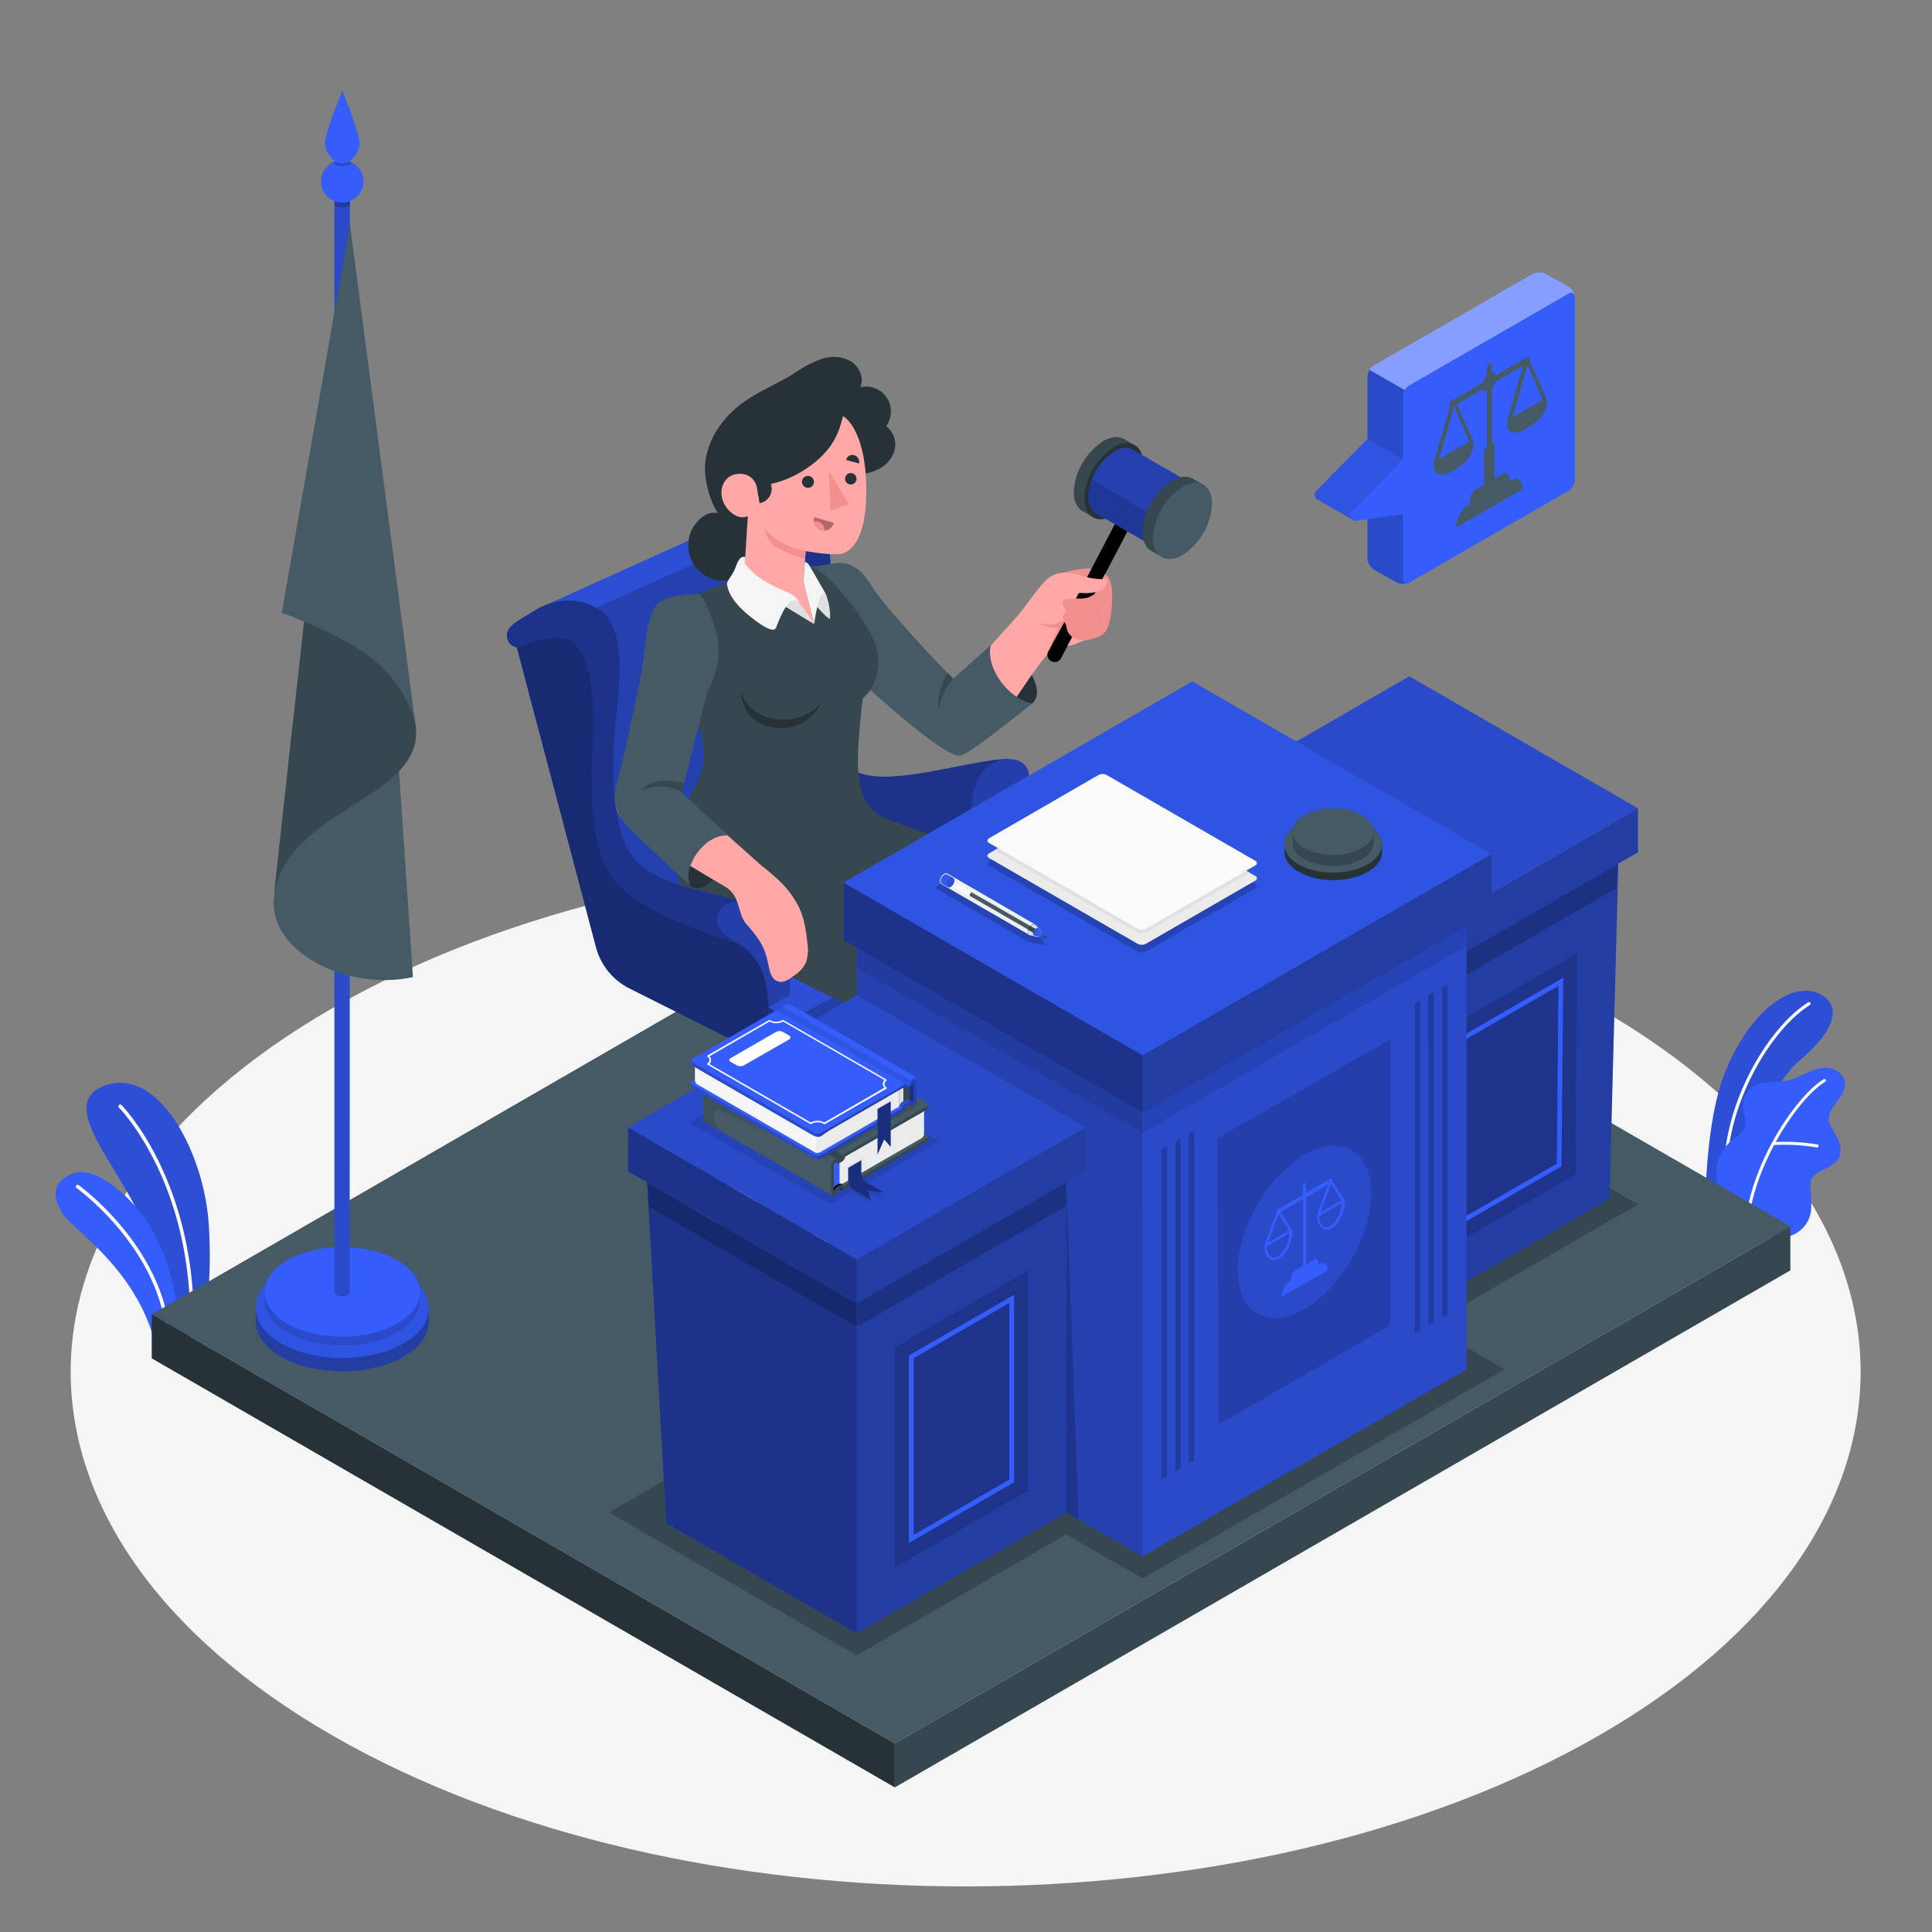 <svg xmlns="http://www.w3.org/2000/svg" viewBox="0 0 500 500"><rect x="0" y="0" width="500" height="500" fill="#808080" stroke="none"/><g id="freepik--Floor--inject-57"><path id="freepik--floor--inject-57" d="M413.69,260.85c-90.45-52-237.11-52-327.56,0s-90.45,136.34,0,188.35,237.11,52,327.56,0S504.14,312.86,413.69,260.85Z" style="fill:#f5f5f5"></path></g><g id="freepik--Plants--inject-57"><g id="freepik--plants--inject-57"><path d="M45.65,348.17l7.59-4.38s1.86-16.24.62-28.82c-1.74-17.68-13.15-39-26.77-34s6.24,23,10.66,38S45.65,348.17,45.65,348.17Z" style="fill:#355DFB"></path><path d="M45.65,348.17l7.59-4.38s1.86-16.24.62-28.82c-1.74-17.68-13.15-39-26.77-34s6.24,23,10.66,38S45.65,348.17,45.65,348.17Z" style="opacity:0.15"></path><path d="M49.64,346.33h0a.46.46,0,0,1-.45-.48c1.33-39.28-18.22-59-18.42-59.23a.46.46,0,0,1,.65-.65c.2.2,20,20.24,18.69,59.92A.46.46,0,0,1,49.64,346.33Z" style="fill:#fff"></path><path d="M40.88,350.9l5.4-3.11a59.49,59.49,0,0,0-4.55-24.69c-4.75-11.79-16.56-21.57-22.5-19.51s-5.79,6.26-2.89,10.68S36.84,329.21,40.88,350.9Z" style="fill:#355DFB"></path><path d="M43.73,349.72h0a.46.46,0,0,1-.46-.46c.11-24.84-23.21-41.62-23.45-41.79a.47.47,0,0,1-.11-.64.45.45,0,0,1,.64-.11c.24.17,23.95,17.23,23.84,42.54A.47.47,0,0,1,43.73,349.72Z" style="fill:#fff"></path></g><g id="freepik--plants--inject-57"><path d="M447.37,313.93l-6-3.11s.09-20.48,4.88-32.81c6.65-17.09,18.65-25,25.58-20.28,4.05,2.75,3.93,8.3-6.34,16.93C459.44,279.75,450.84,297.24,447.37,313.93Z" style="fill:#355DFB"></path><g style="opacity:0.15"><path d="M447.37,313.93l-6-3.11s.09-20.48,4.88-32.81c6.65-17.09,18.65-25,25.58-20.28,4.05,2.75,3.93,8.3-6.34,16.93C459.44,279.75,450.84,297.24,447.37,313.93Z"></path></g><path d="M446.59,300.48h.05a.42.42,0,0,0,.44-.38c1.34-17.31,12.1-34.25,21.31-40a.4.4,0,0,0,.12-.57.4.4,0,0,0-.56-.12c-9.38,5.87-20.33,23.08-21.69,40.65A.43.43,0,0,0,446.59,300.48Z" style="fill:#fff"></path><path d="M459.48,320.69c.73.66,3.52-.66,4.28-1a8.19,8.19,0,0,0,3.32-2.47,7.58,7.58,0,0,0,1.64-4.36,17.53,17.53,0,0,0,0-2.51c-.06-.83-.11-1.65-.17-2.47a6.15,6.15,0,0,1,.17-2.42c.55-1.54,2.2-2.35,3.69-3,1.65-.75,3.43-1.83,3.84-3.75a6.88,6.88,0,0,0-.81-4.37,39.51,39.51,0,0,1-2-3.72,4.76,4.76,0,0,1,.7-3.71c.67-1.16,1.58-2.16,2.3-3.29s1.55-3.11.75-4.56c-1.8-3.24-5.4-3.13-8.46-1.9-2.05.83-4,2-6.12,2.47-2.91.64-6.17,0-8.72,1.5a5.85,5.85,0,0,0-2.79,5.11c.06,1.9,1.06,3.84.41,5.63s-2.39,2.51-3.75,3.65a11,11,0,0,0-3.36,10.37,24.71,24.71,0,0,0,3,8S458.8,320.08,459.48,320.69Z" style="fill:#355DFB"></path><path d="M452.4,314.16h0a.41.41,0,0,0,.46-.32c2.64-15.14,13.31-30.17,19.5-33.87a.38.38,0,0,0,.14-.53.39.39,0,0,0-.53-.13c-6.32,3.77-17.2,19-19.88,34.4A.39.39,0,0,0,452.4,314.16Z" style="fill:#fff"></path><path d="M458.81,296.34a.2.2,0,0,0,.11,0,51.27,51.27,0,0,1,11.28.62.39.39,0,0,0,.44-.32.37.37,0,0,0-.31-.45,53,53,0,0,0-11.47-.62.4.4,0,0,0-.36.42A.39.39,0,0,0,458.81,296.34Z" style="fill:#fff"></path></g></g><g id="freepik--Stage--inject-57"><g id="freepik--Pallet--inject-57"><polygon points="39.27 340.16 231.58 451.19 463.35 317.38 271.03 206.35 39.27 340.16" style="fill:#455a64"></polygon><polygon points="39.27 340.16 39.27 351.54 231.58 462.58 231.58 451.19 39.27 340.16" style="fill:#263238"></polygon><polygon points="463.35 317.38 463.35 328.77 231.58 462.58 231.58 451.19 463.35 317.38" style="fill:#37474f"></polygon></g></g><g id="freepik--Character--inject-57"><g id="freepik--character--inject-57"><g id="freepik--Chair--inject-57"><path d="M177.6,327a4.55,4.55,0,0,0,.12,1.09,2.48,2.48,0,0,0,1,1.53l0,0a2.85,2.85,0,0,0,3-.23,9.2,9.2,0,0,0,4.17-7.22,3,3,0,0,0-1.18-2.64h0l-.2-.11h0a2.52,2.52,0,0,0-1.77-.07,4.43,4.43,0,0,0-1,.44A9.19,9.19,0,0,0,177.6,327Z" style="fill:#37474f"></path><path d="M178.74,318a3.84,3.84,0,0,1,1.85-.56,2.22,2.22,0,0,1,1.17.33l.11.06,2.68,1.55a2.52,2.52,0,0,0-1.77-.07,4.43,4.43,0,0,0-1,.44,9.19,9.19,0,0,0-4.16,7.2,4.55,4.55,0,0,0,.12,1.09,2.48,2.48,0,0,0,1,1.53l-2.76-1.6,0,0-.24-.14-.07-.05a3.07,3.07,0,0,1-1-2.55A9.2,9.2,0,0,1,178.74,318Z" style="fill:#263238"></path><path d="M222.65,302.73a5.22,5.22,0,0,0,.11,1.09,2.56,2.56,0,0,0,1,1.53l0,0a2.89,2.89,0,0,0,3-.24,9.18,9.18,0,0,0,4.16-7.21,3,3,0,0,0-1.17-2.64h0l-.2-.12h0a2.58,2.58,0,0,0-1.77-.07,5,5,0,0,0-1,.45A9.17,9.17,0,0,0,222.65,302.73Z" style="fill:#37474f"></path><path d="M223.78,293.78a3.76,3.76,0,0,1,1.86-.56,2.13,2.13,0,0,1,1.17.33l.11.05,2.68,1.55a2.58,2.58,0,0,0-1.77-.07,5,5,0,0,0-1,.45,9.17,9.17,0,0,0-4.16,7.2,5.22,5.22,0,0,0,.11,1.09,2.56,2.56,0,0,0,1,1.53l-2.76-1.6,0,0-.24-.14-.07,0a3.08,3.08,0,0,1-1-2.56A9.19,9.19,0,0,1,223.78,293.78Z" style="fill:#263238"></path><path d="M214.61,336.41a5.19,5.19,0,0,1-.12,1.09,2.51,2.51,0,0,1-1,1.53l0,0a2.87,2.87,0,0,1-3-.23,9.22,9.22,0,0,1-4.17-7.22,3,3,0,0,1,1.18-2.64h0l.2-.12h0a2.67,2.67,0,0,1,1.78-.07,5.5,5.5,0,0,1,1,.45A9.17,9.17,0,0,1,214.61,336.41Z" style="fill:#37474f"></path><path d="M213.47,327.46a3.84,3.84,0,0,0-1.85-.56,2.22,2.22,0,0,0-1.17.33l-.11.06-2.69,1.54a2.67,2.67,0,0,1,1.78-.07,5.5,5.5,0,0,1,1,.45,9.17,9.17,0,0,1,4.16,7.2,5.19,5.19,0,0,1-.12,1.09,2.51,2.51,0,0,1-1,1.53l2.75-1.6.05,0,.24-.14.07,0a3.08,3.08,0,0,0,1-2.56A9.2,9.2,0,0,0,213.47,327.46Z" style="fill:#263238"></path><path d="M243.85,322.09a5.22,5.22,0,0,1-.11,1.09,2.51,2.51,0,0,1-1,1.52l0,0a2.88,2.88,0,0,1-3-.24,9.19,9.19,0,0,1-4.17-7.21,3,3,0,0,1,1.18-2.64h0l.19-.12h0a2.58,2.58,0,0,1,1.77-.07,4.49,4.49,0,0,1,1,.45A9.17,9.17,0,0,1,243.85,322.09Z" style="fill:#37474f"></path><path d="M242.71,313.14a3.75,3.75,0,0,0-1.85-.57,2.22,2.22,0,0,0-1.17.33l-.11.06-2.68,1.55a2.58,2.58,0,0,1,1.77-.07,4.49,4.49,0,0,1,1,.45,9.17,9.17,0,0,1,4.16,7.2,5.22,5.22,0,0,1-.11,1.09,2.51,2.51,0,0,1-1,1.52l2.76-1.59,0,0,.24-.15.07,0a3.08,3.08,0,0,0,1-2.56A9.18,9.18,0,0,0,242.71,313.14Z" style="fill:#263238"></path><path d="M187.33,304.52a5.19,5.19,0,0,1-.12,1.09,2.56,2.56,0,0,1-1,1.53l0,0a2.89,2.89,0,0,1-3-.23,9.21,9.21,0,0,1-4.16-7.22,3,3,0,0,1,1.17-2.64h0l.2-.12h0a2.58,2.58,0,0,1,1.77-.07,5,5,0,0,1,1,.45A9.18,9.18,0,0,1,187.33,304.52Z" style="fill:#37474f"></path><path d="M186.19,295.57a3.76,3.76,0,0,0-1.85-.56,2.14,2.14,0,0,0-1.18.33l-.1.05-2.69,1.55a2.58,2.58,0,0,1,1.77-.07,5,5,0,0,1,1,.45,9.18,9.18,0,0,1,4.17,7.2,5.19,5.19,0,0,1-.12,1.09,2.56,2.56,0,0,1-1,1.53l2.76-1.6.05,0,.23-.14a.18.18,0,0,0,.07-.05,3.05,3.05,0,0,0,1-2.56A9.19,9.19,0,0,0,186.19,295.57Z" style="fill:#263238"></path><polygon points="212.19 295.72 227.05 291.46 227.05 294.63 212.19 303.21 212.19 295.72" style="fill:#f0f0f0"></polygon><polygon points="212.19 295.72 210.72 294.82 225.63 290.75 227.05 291.46 212.19 295.72" style="fill:#fafafa"></polygon><polygon points="205.75 305.19 184.68 297.3 184.68 294.08 205.75 295.97 205.75 305.19" style="fill:#f0f0f0"></polygon><polygon points="184.68 294.08 186.22 293.67 207.01 295.02 205.75 295.97 184.68 294.08" style="fill:#fafafa"></polygon><path d="M205.19,304.18c0,2.39,7.33,2.39,7.33,0V283.34h-7.33Z" style="fill:#fafafa"></path><path d="M210.68,298.76l4,26.17H212l-3.77-26.17A4.66,4.66,0,0,0,210.68,298.76Z" style="fill:#fafafa"></path><polygon points="208.19 298.75 208.19 305.94 211.96 329.36 211.96 324.93 208.19 298.75" style="fill:#f0f0f0"></polygon><rect x="211.96" y="324.93" width="2.76" height="4.43" style="fill:#e0e0e0"></rect><polygon points="206.94 305.73 179.75 319.98 179.75 315.59 206.94 298.78 206.94 305.73" style="fill:#f0f0f0"></polygon><path d="M206.93,298.78a3.13,3.13,0,0,1-1.74-.79l-27.13,16.45,1.69,1.15Z" style="fill:#fafafa"></path><polygon points="179.75 319.98 179.75 315.59 178.06 314.44 178.06 318.7 179.75 319.98" style="fill:#e0e0e0"></polygon><polygon points="241.2 314.94 212.16 305 212.16 298.48 241.2 310.56 241.2 314.94" style="fill:#f0f0f0"></polygon><path d="M212.16,298.48c.24-.06.34-.49.36-1.13l29.54,12.85-.86.36Z" style="fill:#fafafa"></path><polygon points="242.06 310.2 242.06 314.45 241.2 314.94 241.2 310.56 242.06 310.2" style="fill:#e0e0e0"></polygon><rect x="211.96" y="324.93" width="2.76" height="4.43" style="fill:#f0f0f0;opacity:0.1"></rect><polygon points="179.75 319.98 179.75 315.59 178.06 314.44 178.06 318.7 179.75 319.98" style="fill:#f0f0f0;opacity:0.1"></polygon><polygon points="242.06 310.2 242.06 314.45 241.2 314.94 241.2 310.56 242.06 310.2" style="opacity:0.1"></polygon><path d="M215.06,247H202.65v43c0,3.57,12.41,3.57,12.41,0Z" style="fill:#f0f0f0"></path><g id="freepik--chair--inject-57"><path d="M164.83,241.07l47.57-24.85s3.34-16.27-7.93-34c0,0,3.36-31.61-2.27-42.12-4.12-8-9-6.92-9-6.92l-54,24.39Z" style="fill:#355DFB"></path><path d="M164.83,241.07l47.57-24.85s3.34-16.27-7.93-34c0,0,3.36-31.61-2.27-42.12-4.12-8-9-6.92-9-6.92l-54,24.39Z" style="opacity:0.3"></path><path d="M193.15,133.17l-54,24.39,1.77,5.77L200,136.65C196.5,132.43,193.15,133.17,193.15,133.17Z" style="fill:#355DFB"></path><path d="M193.15,133.17l-54,24.39,1.77,5.77L200,136.65C196.5,132.43,193.15,133.17,193.15,133.17Z" style="opacity:0.15"></path><path d="M266.77,236.49v2.62a9.48,9.48,0,0,1-4.63,7.66l-53,27.84a10.53,10.53,0,0,1-9.15-.19l-30.59-17.66a10,10,0,0,1-4.53-7.84V246.3a9.45,9.45,0,0,1,4.63-7.65l50.2-26.22a11.44,11.44,0,0,1,9.31-.08l33.13,16.57A9.26,9.26,0,0,1,266.77,236.49Z" style="fill:#355DFB"></path><path d="M266.77,236.49v2.62a9.48,9.48,0,0,1-4.63,7.66l-53,27.84a10.53,10.53,0,0,1-9.15-.19l-30.59-17.66a10,10,0,0,1-4.53-7.84V246.3a9.45,9.45,0,0,1,4.63-7.65l50.2-26.22a11.44,11.44,0,0,1,9.31-.08l33.13,16.57A9.26,9.26,0,0,1,266.77,236.49Z" style="opacity:0.1"></path><path d="M266.77,236.49v2.62a9.48,9.48,0,0,1-4.63,7.66l-53,27.84a10.53,10.53,0,0,1-9.15-.19l-30.59-17.66a10,10,0,0,1-4.53-7.84V246.3a9.45,9.45,0,0,1,4.63-7.65l50.2-26.22a11.44,11.44,0,0,1,9.31-.08l33.13,16.57A9.26,9.26,0,0,1,266.77,236.49Z" style="opacity:0.25"></path><path d="M209.1,261.53l53-27.84c2.56-1.34,2.54-3.48,0-4.77L229,212.35a11.44,11.44,0,0,0-9.31.08l-50.2,26.22c-2.56,1.33-2.6,3.59-.1,5L200,261.34A10.53,10.53,0,0,0,209.1,261.53Z" style="fill:#355DFB"></path><path d="M209.1,261.53l53-27.84c2.56-1.34,2.54-3.48,0-4.77L229,212.35a11.44,11.44,0,0,0-9.31.08l-50.2,26.22c-2.56,1.33-2.6,3.59-.1,5L200,261.34A10.53,10.53,0,0,0,209.1,261.53Z" style="opacity:0.15"></path><path d="M205.7,275.52a10.27,10.27,0,0,1-5.76-1.1l-30.58-17.65a10,10,0,0,1-4.53-7.85v-2.63a9.57,9.57,0,0,1,4-7.24c-1.88,1.35-1.7,3.33.56,4.63l30.58,17.67a10,10,0,0,0,4.68,1.13Z" style="opacity:0.2"></path><path d="M193.15,133.17s7.81-5.3,16.06-.54,5.52,20.77,4.64,31.09-1.17,28.3,6.05,34.84,30.89-2.15,41.21-2.15L252,230c-10-5.46-26.09-11.07-39.6-13.75,0,0,.44-20.93-9.15-32.88,0,0,3.54-8.37,1.22-25.14C202.33,142.68,199.43,136.8,193.15,133.17Z" style="fill:#355DFB"></path><path d="M193.15,133.17s7.81-5.3,16.06-.54,5.52,20.77,4.64,31.09-1.17,28.3,6.05,34.84,30.89-2.15,41.21-2.15L252,230c-10-5.46-26.09-11.07-39.6-13.75,0,0,.44-20.93-9.15-32.88,0,0,3.54-8.37,1.22-25.14C202.33,142.68,199.43,136.8,193.15,133.17Z" style="opacity:0.45"></path><path d="M252,230c-.46-3-2.37-20.27.86-27.79,2.8-6.54,10.15-6.92,12.46-4.12s.25,6.2-3.43,11c-3.1,4.05-4.22,7.84-4.22,17.64Z" style="fill:#355DFB"></path><path d="M252,230c-.46-3-2.37-20.27.86-27.79,2.8-6.54,10.15-6.92,12.46-4.12s.25,6.2-3.43,11c-3.1,4.05-4.22,7.84-4.22,17.64Z" style="opacity:0.1"></path><path d="M252,230c-.46-3-2.37-20.27.86-27.79,2.8-6.54,10.15-6.92,12.46-4.12s.25,6.2-3.43,11c-3.1,4.05-4.22,7.84-4.22,17.64Z" style="opacity:0.25"></path></g></g><g id="freepik--character--inject-57"><path d="M256.43,167c2.41-2.42,6.53,1.31,9.33,5.56,2.38,3.61,3.8,7.49,1.32,9.54s-6.9-2.23-9-5S254.68,168.71,256.43,167Z" style="fill:#263238"></path><path d="M262.42,181.36c-2.5,3.16-7.23,8.42-8.23,9.38-3.49,3.35-6.38,5.53-13,.62s-27-24-27-24l-6.24-20.69c5.27.42,10.05-.15,14.75,4.62,3.9,4,24.12,25.34,24.12,25.34l3.94-3.64" style="fill:#ffa8a7"></path><path d="M274.66,148.28c2.9-.61,7.14-1.9,9.69-.6s2.79,2.22,2.79,2.22l-3.35,3.84Z" style="fill:#f28f8f"></path><path d="M268.75,153.2c-1.79,2.17-13.86,15.88-18.38,20.12l10.36,10.41c3.91-5.27,9.16-14.18,12.62-16.59,4.71.72,6.12-1.67,8.85-1.67l-3.72-15.89S271.29,150.15,268.75,153.2Z" style="fill:#ffa8a7"></path><path d="M272.07,171.12h0a1.87,1.87,0,0,1-.79-2.53l20.14-38.48,3.33,1.74L274.6,170.33A1.87,1.87,0,0,1,272.07,171.12Z"></path><path d="M290.88,113.61c-1.38-.79-3.27-.67-5.37.54a16.87,16.87,0,0,0-7.62,13.2c0,2.42.86,4.13,2.24,4.92l2.73,1.58c1.38.8,3.28.69,5.39-.53a16.84,16.84,0,0,0,7.62-13.19c0-2.43-.86-4.14-2.24-4.93Z" style="fill:#37474f"></path><path d="M288.25,115.73c4.2-2.43,7.62-.46,7.62,4.4a16.87,16.87,0,0,1-7.62,13.19c-4.21,2.43-7.62.46-7.62-4.4A16.82,16.82,0,0,1,288.25,115.73Z" style="fill:#263238"></path><path d="M293.15,116.36c-1.22-.7-2.89-.59-4.74.48a14.88,14.88,0,0,0-6.74,11.66c0,2.15.76,3.65,2,4.35L301.27,143c1.22.71,2.9.61,4.76-.46a14.89,14.89,0,0,0,6.73-11.67c0-2.15-.75-3.65-2-4.35Z" style="fill:#355DFB"></path><path d="M293.15,116.36c-1.22-.7-2.89-.59-4.74.48a14.88,14.88,0,0,0-6.74,11.66c0,2.15.76,3.65,2,4.35L301.27,143c1.22.71,2.9.61,4.76-.46a14.89,14.89,0,0,0,6.73-11.67c0-2.15-.75-3.65-2-4.35Z" style="opacity:0.3"></path><path d="M309.35,139.64l-26.8-15.47a12.21,12.21,0,0,0-.88,4.33c0,2.15.76,3.65,2,4.35L301.27,143c1.22.71,2.9.61,4.76-.46A12.32,12.32,0,0,0,309.35,139.64Z" style="opacity:0.15"></path><path d="M308.66,123.88c-1.37-.79-3.27-.68-5.36.53a16.84,16.84,0,0,0-7.62,13.2c0,2.43.85,4.13,2.23,4.93l2.74,1.58c1.37.79,3.27.68,5.38-.53a16.84,16.84,0,0,0,7.62-13.2c0-2.43-.86-4.13-2.24-4.92Z" style="fill:#37474f"></path><path d="M306,126c4.21-2.43,7.62-.46,7.62,4.4a16.84,16.84,0,0,1-7.62,13.2c-4.21,2.43-7.62.46-7.62-4.4A16.84,16.84,0,0,1,306,126Z" style="fill:#455a64"></path><path d="M283,153.93a3.63,3.63,0,0,0,.93-1.37s2-3.91,2-3.91a3.89,3.89,0,0,1,1.32,1.56,8.53,8.53,0,0,1,.53,3.12c.11,3.24-.16,8.95-2.21,10.68" style="fill:#f28f8f"></path><path d="M263.76,158.93c3-3.81,5.29-7.49,7.65-9.35s5.32-1.56,8.81-.54a16.14,16.14,0,0,0,6.25.81c.3.2-.2,2.34-1.44,2.94a11.93,11.93,0,0,1-5.11.67c-4,0-.76,4.88-6.12,8.85C272.13,165.18,263.76,158.93,263.76,158.93Z" style="fill:#ffa8a7"></path><path d="M285.6,164c-2.05,1.73-6.24,2-7.77,1.07a3.86,3.86,0,0,1-1.48-1.57c-.33-.64-.26-1.38-.6-2-.16-.33-.38-.64-.53-1a1.43,1.43,0,0,1-.08-1.09c.15-.38.54-.65.63-1.06a1.22,1.22,0,0,0-.11-.7c-.16-.37-.42-.69-.57-1.06a1.11,1.11,0,0,1,.07-1.13,1.44,1.44,0,0,1,.93-.38,30.13,30.13,0,0,1,3.79-.17,5.5,5.5,0,0,0,3.1-1" style="fill:#f28f8f"></path><path d="M276.59,158.92c-1.69,3.07-5.54,2.88-7.72,2.32,0,0,2.48,1.82,4.93,1.07l-2.52,6.28Z" style="fill:#f28f8f"></path><path d="M208.24,146.59c5.5.32,8.45-2.2,12.59,0,3.36,1.78,4.2,4.81,7.48,8.85,1.78,2.2,2.52,3.07,5.88,6.86,7.09,8,12.51,13.34,12.51,13.34l9.73-8.69c-1.43,5.61,4.2,13.77,10.65,15.1,0,0-2.29,2-9.14,7.22-5.26,4-8.23,6.07-9.45,6.26s-4-.89-12.6-7.8-29.83-26.58-29.83-26.58Z" style="fill:#455a64"></path><path d="M246.7,175.64c-3.13,3-3.66,8.09-3.66,8.09s-1.32-3.42,2.2-9.59Z" style="fill:#37474f"></path><path d="M205.91,96.38l-.12.07c-5.45,3.52-11.34,5.37-16.23,10s-7.74,10.88-7,16.77c1.32,10.42,7.05,14.11,10.48,18,.16.18,5.56,3.93,5.79,3.94l3.55.16c.86,0,2,.49,2.77.23,1.08-.34,1.89-1.78,2.53-2.63a34.22,34.22,0,0,1,8.65-7.8c1.42-.95,2.41-3,3.07-4.51a16.55,16.55,0,0,0,1.33-5.36,2.15,2.15,0,0,1,2.41-2.64,11.06,11.06,0,0,0,5.31-1.84,7.55,7.55,0,0,0,3.13-4.58,5.9,5.9,0,0,0-2.26-5.9,6.44,6.44,0,0,0-6.68-10.08c1.06-2.38-.23-5.35-2.44-6.72a9.25,9.25,0,0,0-7.54-.59A27.62,27.62,0,0,0,205.91,96.38Z" style="fill:#263238"></path><path d="M193.19,148.14a9.16,9.16,0,0,1-11.83-14c3.86-3.26,6.95-.51,10.22,3.35S197.05,144.87,193.19,148.14Z" style="fill:#263238"></path><path d="M230,273c-4.16-.71-7.85,2.51-8.23,3.56-.51,1.43-.46,4.36,1.12,8A25.15,25.15,0,0,1,224.33,296c-.42,3.29-2.28,11.46.91,15.72s10.45,8.12,13.28,2.54c.92-1.82-.58-8.3-1.19-13-1.21-9.39-2.07-18.7-2.07-18.7Z" style="fill:#263238"></path><path d="M228.43,280.35a91.71,91.71,0,0,1,.58,13.74c-.26,5,.68,8.33,2.33,10.63,1.83,2.53,6.55,4.08,6.16-1.1-.26-3.61-2.24-21.13-2.24-21.13Z" style="fill:#ffa8a7"></path><path d="M223.22,274.91c-.3,3.08,1.07,11.33,5,18.34s9.58,15,10.55,19.83c.19-2.2-.59-6.27-1.15-9.89a2,2,0,0,1,0-.24l-.09-.63c0-.09,0-.19-.05-.28,0-.27-.07-.53-.1-.79v-.06c-.38-2.93-.72-5.86-1-8.5-.23-2.11-.44-4-.6-5.63-.08-.8-.16-1.51-.22-2.13,0-.3-.05-.59-.08-.84-.1-1-.15-1.6-.15-1.6L230,273a8,8,0,0,0-.81-.09A9.18,9.18,0,0,0,223.22,274.91Z" style="opacity:0.15"></path><path d="M249.07,222.8c-13.19-8.38-29.52-13.25-29.52-13.25l-14.34,10.5L219,233.19,236.68,246s3.46-.15,1.17,5.17c-.72,1.69-1.85,5.08-3,8.93l7.66,23.39s4.78-7.9,11.82-22.31c6.53-13.39,8.28-22.34,7.77-25.36C261.39,231.86,259.75,229.58,249.07,222.8Z" style="fill:#355DFB"></path><path d="M249.07,222.8c-13.19-8.38-29.52-13.25-29.52-13.25l-14.34,10.5L219,233.19,236.68,246s3.46-.15,1.17,5.17c-.72,1.69-1.85,5.08-3,8.93l7.66,23.39s4.78-7.9,11.82-22.31c6.53-13.39,8.28-22.34,7.77-25.36C261.39,231.86,259.75,229.58,249.07,222.8Z" style="opacity:0.2"></path><path d="M217.17,226.63l-1.7-1.28c4.81-2.31,6.46-7.94,6.46-7.94a14.3,14.3,0,0,1-3.6,8.57c1.22.77,18.74,11.81,21.95,15.71s5.38,5.25,5.5,14.27c.1,7.62.41,20.94.41,20.94L223.3,246.17,213.44,229Z" style="opacity:0.2"></path><path d="M237.71,313c-1-.1-1.13,1.63-1.82,3.82a11.21,11.21,0,0,0-.54,6.59c.74,2.81,5.12,3.52,7.17,7.3s4.92,10.51,12.64,13,14,.49,15.69-1.71.62-4.56-4.13-8c-5-3.6-6.47-4.66-6.47-4.66Z" style="fill:#263238"></path><path d="M248.69,300.22a120,120,0,0,0,3.5,13.87,55.47,55.47,0,0,0,8.64,14.71c.79,1,2.61,2.94,3.25,3.76a1.52,1.52,0,0,1-.29,2.34c-1.81,1.55-9.13,1.54-13.05-1.75s-7.28-10-9.58-12.62a38.81,38.81,0,0,1-2.44-3,5.07,5.07,0,0,1-1.07-3.33,14.85,14.85,0,0,0-.05-4.72,54.75,54.75,0,0,0-1.59-6.17Z" style="fill:#ffa8a7"></path><path d="M181.8,201.24C175.91,210.42,175,222.1,177,228c2.71,8.06,5.9,11.75,16.64,18.83,8.89,5.87,21.38,9.64,24,11s3.48,4.42,4.58,9.86c1,5.16,2.28,13.49,7.51,24.54,5.52,11.67,7,15.12,7,15.12s7.3,3.17,13.22-2c0,0-6.21-48.57-8.16-55.55s-29.85-27-29.85-27,4.16-11.14,6.63-18.92Z" style="fill:#355DFB"></path><path d="M176.65,211.4a52,52,0,0,1,2.83-7.22,25.79,25.79,0,0,0,2.25-5.08c1.64-6.85-2.26-14.8-3.66-21.71a50.18,50.18,0,0,1-.89-12.77c.19-3.27,0-8.8,3.08-10.67a19.29,19.29,0,0,1,3.48-1.49l9.41-3.5s9.36-1.63,14.34-2.29c2.74-.37,4.42.53,7.6,3.7s9.28,10.45,11.52,16.52c1.31,3.55,1.11,10-3.29,13.83-.63,4.18-1.66,15.49-1.17,19,.46,3.33.61,8.7,6,11.64,9,3.88,31.9,10,35.27,17s-6,32.05-6,32.05-3.65,7.53-17.21,12.31-18.73.1-18.73.1-1.57-12.93-4.35-14c-5.16-2-22.45-11.28-27.93-14.31C170.12,234,175.4,215.23,176.65,211.4Z" style="fill:#37474f"></path><path d="M212.39,182.09s-3.68,4.74-11.19,4.06c-7.75-.69-9.4-7.07-9.4-7.07s-.14,8.4,9.12,9.24A11.16,11.16,0,0,0,212.39,182.09Z" style="fill:#263238"></path><path d="M218.18,107.7c2.51,1.48,6.28,7.4,6,20.61-.24,11.2-3.86,14-5.68,14.78s-6.58.1-10-.46l-.56,8,2.75,10.88L192.46,150.4l1.08-16.83s-1.74,1.06-4.09-.75c-3.17-2.43-3.66-6.8-1.12-9.12,1.63-1.5,6.06-1.93,7.43,1.92,0,0,5.84.35,12.74-4.23C216.14,116.33,217.2,111.25,218.18,107.7Z" style="fill:#ffa8a7"></path><path d="M196.58,130.23h0l-1-5.79,3.7-.66.37,2.1A3.76,3.76,0,0,1,196.58,130.23Z" style="fill:#263238"></path><path d="M210.63,124.6a1.49,1.49,0,0,1-1.36,1.63,1.54,1.54,0,1,1,1.36-1.63Z" style="fill:#263238"></path><path d="M210.73,133.83l5.06,1.5a2.59,2.59,0,0,1-3.23,1.87A2.77,2.77,0,0,1,210.73,133.83Z" style="fill:#b16668"></path><path d="M213.43,137.29a2.44,2.44,0,0,0-2.44-2.43,1.86,1.86,0,0,0-.33,0,2.72,2.72,0,0,0,1.9,2.3A2.37,2.37,0,0,0,213.43,137.29Z" style="fill:#f28f8f"></path><path d="M222.33,119.94l-3.35-.89a1.66,1.66,0,0,1,2.06-1.26A1.81,1.81,0,0,1,222.33,119.94Z" style="fill:#263238"></path><path d="M221.67,123.87a1.48,1.48,0,1,1-1.58-1.44A1.51,1.51,0,0,1,221.67,123.87Z" style="fill:#263238"></path><polygon points="214.49 121.91 214.97 132.18 219.68 130.47 214.49 121.91" style="fill:#f28f8f"></polygon><path d="M208.5,142.63c-4.19-.89-9.52-3.37-10.68-6.3a7.23,7.23,0,0,0,2.35,4.74c2.22,1.9,8.19,3.62,8.19,3.62Z" style="fill:#f28f8f"></path><path d="M210.69,161.47a60.38,60.38,0,0,0-4.63-6.37c-1.31-1.25-13.05-5.38-13.31-9.23l-.29,4.53Z" style="fill:#e0e0e0"></path><path d="M206.93,156.09c-2.7-3.32-5.61,5.26-6.1,6.38s-2.57.35-6.53-2.79-5.84-6-6.14-8.47c-.11-.91,1.43-2.21,2.3-4.62s1.58-2.58,2.4-2.46l-.11,1.74a19.93,19.93,0,0,0,3.66,3.54C202.64,153.67,205.26,152.77,206.93,156.09Z" style="fill:#f5f5f5"></path><path d="M213.74,153.8a16.11,16.11,0,0,1,1.08,6.23c-.14.8-4.27-4-4.27-4S212.28,151.77,213.74,153.8Z" style="fill:#e0e0e0"></path><path d="M210.69,161.47c.74-4.83,1.37-6.58,1.7-7.21.64-1.28,1.35-.46,1.35-.46s-1-1.86-2.5-4.39c-1.71-2.82-1.87-3.75-2.93-4l-.37,5.21Z" style="fill:#f5f5f5"></path></g><path d="M162.86,255.77l36.73,18.45-.78-13.53,5.66-3.27c-.4-10.49-3.28-21.26-10.7-23.64-9.29-2.94-21.34-3.89-28.57-10.43s-6.93-24.52-6-34.84,3.6-26.33-4.64-31.09-16.06.54-16.06.54c-3.53,2.28-7.62,3.94-7.28,6.71a3,3,0,0,0,2.51,2.83l20.5,77.58A16.73,16.73,0,0,0,162.86,255.77Z" style="fill:#355DFB"></path><g style="opacity:0.55"><path d="M162.86,255.77l36.73,18.45-.78-13.53,5.66-3.27c-.4-10.49-3.28-21.26-10.7-23.64-9.29-2.94-21.34-3.89-28.57-10.43s-6.93-24.52-6-34.84,3.6-26.33-4.64-31.09-16.06.54-16.06.54c-3.53,2.28-7.62,3.94-7.28,6.71a3,3,0,0,0,2.51,2.83l20.5,77.58A16.73,16.73,0,0,0,162.86,255.77Z"></path></g><path d="M149.11,167c3.3,3.95,5,10.22,4.39,25.62s-.36,27.83,5.67,35.38c7.14,8.95,31.65,16.08,31.65,16.08l9.57-4.37a12,12,0,0,0-6.62-5.92c-9.29-2.94-21.34-3.89-28.57-10.43s-6.93-24.52-6-34.84,3.6-26.33-4.64-31.09-16.06.54-16.06.54c-3.53,2.28-7.62,3.94-7.28,6.71a3,3,0,0,0,2.51,2.83C138.27,166,145.81,163,149.11,167Z" style="fill:#355DFB"></path><g style="opacity:0.45"><path d="M149.11,167c3.3,3.95,5,10.22,4.39,25.62s-.36,27.83,5.67,35.38c7.14,8.95,31.65,16.08,31.65,16.08l9.57-4.37a12,12,0,0,0-6.62-5.92c-9.29-2.94-21.34-3.89-28.57-10.43s-6.93-24.52-6-34.84,3.6-26.33-4.64-31.09-16.06.54-16.06.54c-3.53,2.28-7.62,3.94-7.28,6.71a3,3,0,0,0,2.51,2.83C138.27,166,145.81,163,149.11,167Z"></path></g><path d="M198.81,260.69l5.66-3.27c0-6.28-1.61-19.93-9.56-23.23-6.31-2.61-9.35,1.24-9.29,3.61.08,2.67,2,4.44,5.2,6.27C195.05,246.51,198.81,250.88,198.81,260.69Z" style="fill:#355DFB"></path><path d="M198.81,260.69l5.66-3.27c0-6.28-1.61-19.93-9.56-23.23-6.31-2.61-9.35,1.24-9.29,3.61.08,2.67,2,4.44,5.2,6.27C195.05,246.51,198.81,250.88,198.81,260.69Z" style="opacity:0.1"></path><path d="M198.81,260.69l5.66-3.27c0-6.28-1.61-19.93-9.56-23.23-6.31-2.61-9.35,1.24-9.29,3.61.08,2.67,2,4.44,5.2,6.27C195.05,246.51,198.81,250.88,198.81,260.69Z" style="opacity:0.25"></path><g id="freepik--Arm--inject-57"><path d="M178.57,229.07c1.21,1.25,4,2,8.21-4.55,3.41-5.31,1.53-8.28,1.53-8.28s-3.28-1.48-7.93,3.12A8.2,8.2,0,0,0,178.57,229.07Z" style="fill:#263238"></path><path d="M160.45,201.21c1.63-6.58,5.57-24.49,9.07-37.89,1.17-4.45,5.89-7,10-9.06,9.36,7.26,3.33,23.13,3.33,23.13L176,205.22l21.13,18.86h0a58.37,58.37,0,0,1,5,4.3,24,24,0,0,1,3.81,4.91c2.05,3.3,2.61,7,3,10.7a10.81,10.81,0,0,1-.33,5,7.84,7.84,0,0,1-2.9,3.35c-1.06.76-2.63,2.05-4,1.74-2.52-.57-2.47-3.19-3.33-6.42s-2.51-5.43-5.12-8.39-1.39-7.18-5.51-9.76c0,0-15.42-9-22.81-14C157,210.05,159.34,205.66,160.45,201.21Z" style="fill:#ffa8a7"></path><path d="M180.75,153.57c-2.88.69-8.73-.11-11.2,3.52s-2.47,11.17-3.5,16.72c-.94,5.08-5.32,25.33-6.22,28.27s-2.09,7.24,3.59,12.81c6.39,6.27,15.15,14.18,15.15,14.18-2-4.7,3.7-13.21,9.74-12.83l-11.85-11.18L183,179.18s4.73-7.68,2.18-16.22S180.75,153.57,180.75,153.57Z" style="fill:#455a64"></path><path d="M176.46,205.06c-2.5-2-7.51-1.66-10.17-.69,0,0,2.35-3.87,10.75-1.61Z" style="fill:#37474f"></path></g></g></g><g id="freepik--Dais--inject-57"><polygon id="freepik--Shadow--inject-57" points="221.72 428.41 157.62 391.4 359.79 274.68 423.9 311.69 369.66 343.01 389.38 354.39 295.69 408.48 275.96 397.1 221.72 428.41" style="fill:#37474f"></polygon><g id="freepik--dais-podium--inject-57"><polygon points="364.39 340.35 416.52 310.25 418.97 217.74 364.39 249.25 364.39 340.35" style="fill:#355DFB"></polygon><polygon points="364.39 340.35 416.52 310.25 418.97 217.74 364.39 249.25 364.39 340.35" style="opacity:0.35"></polygon><polygon points="370.75 268.35 408.2 246.73 407.75 303.93 370.74 325.29 370.75 268.35" style="opacity:0.15"></polygon><path d="M403.33,255.15l-.43,46-27.3,15.76V271.15l27.72-16m1.23-2.12L374.4,270.45V319l29.72-17.17.45-48.79Z" style="fill:#355DFB"></path><polygon points="418.24 229.91 418.61 223.63 364.39 254.94 364.39 261 418.24 229.91" style="opacity:0.2"></polygon><polygon points="364.39 254.94 364.39 243.55 423.9 209.19 423.9 220.58 364.39 254.94" style="fill:#355DFB"></polygon><polygon points="364.39 254.94 364.39 243.55 423.9 209.19 423.9 220.58 364.39 254.94" style="opacity:0.35"></polygon><polygon points="364.39 243.55 305.21 209.39 364.72 175.03 423.9 209.19 364.39 243.55" style="fill:#355DFB"></polygon><polygon points="364.39 243.55 305.21 209.39 364.72 175.03 423.9 209.19 364.39 243.55" style="opacity:0.2"></polygon><polygon points="275.96 391.4 295.69 402.79 295.69 283.22 221.72 240.51 221.72 360.08 275.96 391.4" style="fill:#355DFB"></polygon><polygon points="275.96 391.4 295.69 402.79 295.69 283.22 221.72 240.51 221.72 360.08 275.96 391.4" style="opacity:0.3"></polygon><polygon points="295.69 283.22 379.52 234.82 379.52 354.39 295.69 402.79 295.69 283.22" style="fill:#355DFB"></polygon><polygon points="295.69 283.22 379.52 234.82 379.52 354.39 295.69 402.79 295.69 283.22" style="opacity:0.2"></polygon><polygon points="305.55 192.11 221.72 240.51 295.69 283.22 379.52 234.82 305.55 192.11" style="fill:#355DFB"></polygon><polygon points="305.55 192.11 221.72 240.51 295.69 283.22 379.52 234.82 305.55 192.11" style="opacity:0.1"></polygon><polygon points="300.62 297.45 300.62 382.86 302.03 382.05 302.03 296.64 300.62 297.45" style="opacity:0.2"></polygon><polygon points="304.14 295.42 304.14 380.82 305.55 380.01 305.55 294.6 304.14 295.42" style="opacity:0.2"></polygon><polygon points="307.66 293.38 307.66 378.79 309.07 377.97 309.07 292.56 307.66 293.38" style="opacity:0.2"></polygon><polygon points="366.13 259.63 366.13 345.04 367.54 344.23 367.55 258.82 366.13 259.63" style="opacity:0.2"></polygon><polygon points="369.66 257.6 369.66 343.01 371.06 342.19 371.07 256.78 369.66 257.6" style="opacity:0.2"></polygon><polygon points="373.18 255.56 373.18 340.97 374.58 340.16 374.59 254.75 373.18 255.56" style="opacity:0.2"></polygon><polygon points="315.07 294.6 359.79 268.98 359.79 343 315.41 368.63 315.07 294.6" style="opacity:0.15"></polygon><path d="M337.6,298.87c9.53-5.5,17.26-1,17.26,10s-7.73,24.39-17.26,29.89-17.26,1-17.26-10S328.07,304.38,337.6,298.87Z" style="fill:#355DFB"></path><path d="M337.6,298.87c9.53-5.5,17.26-1,17.26,10s-7.73,24.39-17.26,29.89-17.26,1-17.26-10S328.07,304.38,337.6,298.87Z" style="opacity:0.2"></path><polygon points="275.96 305.99 279.12 393.22 275.96 391.4 275.96 305.99" style="opacity:0.2"></polygon><path d="M347.94,310.53h0l-3.15-4.92s0-.08,0-.12v-.26c0-.23-.15-.34-.33-.24l-6.44,3.72v-2c0-.43-.2-.66-.45-.52a1.3,1.3,0,0,0-.44,1v2.05L330.71,313a.76.76,0,0,0-.32.61v.07l-3.16,8.57s0,0,0,0a.19.19,0,0,0,0,.08c0,1.72.54,3,1.48,3.55a1.86,1.86,0,0,0,1,.26,2.72,2.72,0,0,0,1.32-.38c1.89-1.1,3.43-4.32,3.43-7.2a.37.37,0,0,0-.05-.18h0l-3-4.68,5.8-3.34v17.34l-2.1,1.21a2.37,2.37,0,0,0-1,1.88v.67l-.48.28a4.62,4.62,0,0,0-1.92,3.68v.19l11.87-6.85v-.19c0-1.42-.87-2.07-1.93-1.46l-.48.28v-.67c0-.73-.44-1.06-1-.75l-2.09,1.22V309.84l5.63-3.26-2.87,7.78v0a.41.41,0,0,0,0,.08c0,1.72.54,3,1.48,3.56a1.86,1.86,0,0,0,1,.26,2.72,2.72,0,0,0,1.32-.38c1.89-1.1,3.43-4.33,3.43-7.2A.37.37,0,0,0,347.94,310.53Zm-17.05,3.67,2.71,4.23-5.42,3.13Zm-.25,11a1.57,1.57,0,0,1-1.62.12,3.21,3.21,0,0,1-1.13-2.78l5.83-3.37C333.53,321.64,332.23,324.25,330.64,325.17Zm16.55-14.58-5.43,3.13,2.71-7.36Zm-3,6.73a1.6,1.6,0,0,1-1.63.13,3.21,3.21,0,0,1-1.13-2.78l5.83-3.37C347.12,313.8,345.81,316.41,344.23,317.32Z" style="fill:#355DFB"></path><polygon points="295.72 287.99 295.71 273.09 385.96 221.04 385.97 235.94 295.72 287.99" style="fill:#355DFB"></polygon><polygon points="295.72 287.99 295.71 273.09 385.96 221.04 385.97 235.94 295.72 287.99" style="opacity:0.35"></polygon><polygon points="295.72 273.09 218.31 228.4 218.31 243.3 295.72 287.99 295.72 273.09" style="fill:#355DFB"></polygon><polygon points="295.72 273.09 218.31 228.4 218.31 243.3 295.72 287.99 295.72 273.09" style="opacity:0.45"></polygon><polygon points="379.51 244.82 379.51 239.66 295.72 287.99 221.72 245.27 221.72 250.42 295.72 293.15 379.51 244.82" style="opacity:0.1"></polygon><polygon points="295.71 273.09 218.31 228.4 308.56 176.35 385.96 221.04 295.71 273.09" style="fill:#355DFB"></polygon><polygon points="295.71 273.09 218.31 228.4 308.56 176.35 385.96 221.04 295.71 273.09" style="opacity:0.1"></polygon><polygon points="221.72 422.72 275.96 391.4 275.96 305.99 221.72 337.31 221.72 422.72" style="fill:#355DFB"></polygon><polygon points="221.72 422.72 275.96 391.4 275.96 305.99 221.72 337.31 221.72 422.72" style="opacity:0.35"></polygon><polygon points="221.72 422.72 172.41 394.25 167.48 305.99 221.72 337.31 221.72 422.72" style="fill:#355DFB"></polygon><polygon points="221.72 422.72 172.41 394.25 167.48 305.99 221.72 337.31 221.72 422.72" style="opacity:0.45"></polygon><polygon points="221.72 337.31 221.72 325.92 280.89 291.76 280.89 303.15 221.72 337.31" style="fill:#355DFB"></polygon><polygon points="221.72 337.31 221.72 325.92 280.89 291.76 280.89 303.15 221.72 337.31" style="opacity:0.35"></polygon><polygon points="221.72 325.92 162.55 291.76 162.55 303.14 221.72 337.31 221.72 325.92" style="fill:#355DFB"></polygon><polygon points="221.72 325.92 162.55 291.76 162.55 303.14 221.72 337.31 221.72 325.92" style="opacity:0.45"></polygon><polygon points="275.96 312.06 275.96 305.99 221.72 337.31 167.48 305.99 167.88 312.29 221.72 343.37 275.96 312.06" style="opacity:0.2"></polygon><polygon points="221.72 325.92 162.55 291.76 221.72 257.59 280.89 291.76 221.72 325.92" style="fill:#355DFB"></polygon><polygon points="221.72 325.92 162.55 291.76 221.72 257.59 280.89 291.76 221.72 325.92" style="opacity:0.2"></polygon><polygon points="231.58 348.7 266.1 328.77 266.1 385.71 231.58 405.64 231.58 348.7" style="opacity:0.15"></polygon><path d="M261.24,337.18V382.9l-24.8,14.33V351.5l24.8-14.32m1.22-2.1L235.22,350.8v48.53l27.23-15.73V335.08Z" style="fill:#355DFB"></path></g><g id="freepik--Base--inject-57"><path d="M354,213.37c-4.95-2.86-13-2.86-17.9,0-2.47,1.42-3.7,3.29-3.69,5.16v1.94c0,1.87,1.22,3.74,3.69,5.16,4.94,2.86,12.95,2.86,17.9,0,2.47-1.42,3.7-3.29,3.69-5.16v-1.94C357.65,216.66,356.42,214.79,354,213.37Z" style="fill:#263238"></path><ellipse cx="345" cy="218.53" rx="12.65" ry="7.31" style="fill:#455a64"></ellipse><path d="M352.4,211a16.35,16.35,0,0,0-14.8,0c-2,1.18-3.06,2.73-3.05,4.27v2.85c0,1.55,1,3.09,3.05,4.27a16.35,16.35,0,0,0,14.8,0c2-1.18,3.05-2.72,3.05-4.27v-2.85C355.45,213.69,354.44,212.14,352.4,211Z" style="fill:#37474f"></path><ellipse cx="345" cy="215.23" rx="10.46" ry="6.04" style="fill:#455a64"></ellipse></g><g id="freepik--Sheets--inject-57"><g style="opacity:0.2"><path d="M256,224.08l38.4,22.17a2.35,2.35,0,0,0,2.16,0l28.27-16.32a.66.66,0,0,0,0-1.24l-38.41-22.18a2.41,2.41,0,0,0-2.16,0L256,222.83C255.4,223.17,255.4,223.73,256,224.08Z"></path></g><path d="M256,222.08l38.4,22.17a2.35,2.35,0,0,0,2.16,0l28.27-16.32a.66.66,0,0,0,0-1.25l-38.41-22.17a2.41,2.41,0,0,0-2.16,0L256,220.83C255.4,221.17,255.4,221.73,256,222.08Z" style="fill:#ebebeb"></path><path d="M284.26,204.51,257.42,220l37,21.35a2.41,2.41,0,0,0,2.16,0l26.84-15.5-37-21.35A2.41,2.41,0,0,0,284.26,204.51Z" style="fill:#e0e0e0"></path><path d="M256,218.17l38.4,22.18a2.41,2.41,0,0,0,2.16,0L324.83,224a.66.66,0,0,0,0-1.25l-38.41-22.17a2.35,2.35,0,0,0-2.16,0L256,216.92C255.4,217.27,255.4,217.83,256,218.17Z" style="fill:#fafafa"></path></g><g id="freepik--Pen--inject-57"><path d="M242.34,230l23.83,13.78,4.08.82a.12.12,0,0,0,.13-.18l-1.27-2.34-23.84-13.77C244.47,227.89,241.71,229.68,242.34,230Z" style="opacity:0.2"></path><g id="freepik--pen--inject-57"><path d="M245,226.05l.11,0-.23-.13,0,0h-.25a1,1,0,0,0-.48.15,2.41,2.41,0,0,0-1.1,1.89,1.27,1.27,0,0,0,0,.28s0,0,0,0v0l0,0,.09.17,0,0h0l0,0,.05,0,0,0h0l.27.15a.38.38,0,0,1-.12-.09.87.87,0,0,0,.63-.14,2.4,2.4,0,0,0,1.09-1.89A.89.89,0,0,0,245,226.05Zm-1.62,2.6h0Z" style="fill:#355DFB"></path><path d="M267.85,239.23l-1.54,2.68-.26-.15-22.48-13a.38.38,0,0,1-.12-.09.87.87,0,0,1-.2-.62,2.43,2.43,0,0,1,1.09-1.89,1,1,0,0,1,.49-.15l.14,0,.11,0h0Z" style="fill:#f0f0f0"></path><path d="M267.08,239.31c.6-.35,1.09-.07,1.09.63a2.41,2.41,0,0,1-1.09,1.89c-.61.35-1.1.07-1.1-.63A2.4,2.4,0,0,1,267.08,239.31Z" style="fill:#355DFB"></path><path d="M269.42,240.93s0,0,0,0l-1.4-1.53h0l0,0v0h0a.7.7,0,0,0-.87,0,2.4,2.4,0,0,0-1.1,1.89.71.71,0,0,0,.43.75h.11l2,.44a.51.51,0,0,0,.36-.08,1.38,1.38,0,0,0,.62-1.08A.48.48,0,0,0,269.42,240.93Z" style="fill:#e0e0e0"></path><path d="M251.58,231h0l0,0a.27.27,0,0,0-.25,0,.85.85,0,0,0-.39.67.3.3,0,0,0,.09.24h0l.05,0,16.59,9.58,1.09-.63Z" style="fill:#455a64"></path><path d="M266.08,240.63l1.54.88,1.09-.63-2.08-1.2A2.66,2.66,0,0,0,266.08,240.63Z" style="fill:#37474f"></path><path d="M270,241.66h0l-1.26-1.39,0,0a.5.5,0,0,0-.63,0,1.7,1.7,0,0,0-.77,1.33.5.5,0,0,0,.3.53h.06l1.85.4h0a.3.3,0,0,0,.2,0,.77.77,0,0,0,.35-.61A.24.24,0,0,0,270,241.66Z" style="fill:#355DFB"></path><path d="M270,241.66h0l-1.26-1.39,0,0a.5.5,0,0,0-.63,0,1.7,1.7,0,0,0-.77,1.33.5.5,0,0,0,.3.53h.06l1.85.4h0a.3.3,0,0,0,.2,0,.77.77,0,0,0,.35-.61A.24.24,0,0,0,270,241.66Z" style="opacity:0.1"></path><path d="M270,241.86a.77.77,0,0,1-.35.61.3.3,0,0,1-.2,0h0l-.93-.2c-.15,0-.25-.17-.25-.39a1.25,1.25,0,0,1,.56-1,.36.36,0,0,1,.45,0l0,0,.62.69h0A.24.24,0,0,1,270,241.86Z" style="fill:#355DFB"></path><path d="M269.69,241.66c.2-.11.35,0,.35.2a.77.77,0,0,1-.35.61c-.19.11-.35,0-.35-.2A.78.78,0,0,1,269.69,241.66Z" style="opacity:0.1"></path><path d="M247.44,228.6a.27.27,0,0,0-.27,0,.83.83,0,0,0-.39.67.28.28,0,0,0,.12.25h0l4.08,2.36a.3.3,0,0,1-.09-.24.85.85,0,0,1,.39-.67.27.27,0,0,1,.25,0Z" style="fill:#fafafa"></path><path d="M247.56,228.85a.86.86,0,0,1-.39.67.27.27,0,0,1-.27,0,.28.28,0,0,1-.12-.25.83.83,0,0,1,.39-.67.27.27,0,0,1,.27,0A.28.28,0,0,1,247.56,228.85Z" style="fill:#f5f5f5"></path><path d="M246.69,227.2h0l-1.61-.93,0,0h0a.71.71,0,0,0-.66.09,2.16,2.16,0,0,0-1,1.7.69.69,0,0,0,.29.64h0l1.63.94h0a.69.69,0,0,0,.68-.08,2.16,2.16,0,0,0,1-1.7A.69.69,0,0,0,246.69,227.2Z" style="fill:#355DFB"></path><path d="M246.69,227.2h0l-1.61-.93,0,0h0a.71.71,0,0,0-.66.09,2.16,2.16,0,0,0-1,1.7.69.69,0,0,0,.29.64h0l1.63.94h0a.69.69,0,0,0,.68-.08,2.16,2.16,0,0,0,1-1.7A.69.69,0,0,0,246.69,227.2Z" style="opacity:0.05"></path><path d="M246,227.25c.54-.31,1-.06,1,.57a2.16,2.16,0,0,1-1,1.7c-.55.32-1,.06-1-.56A2.18,2.18,0,0,1,246,227.25Z" style="opacity:0.1"></path><path d="M270.49,242.24h0l-.67-.4h0s-.08,0-.13,0a.37.37,0,0,0-.18.31c0,.05,0,.1.05.11h0l.67.41h0a.26.26,0,0,0,.38-.23A.27.27,0,0,0,270.49,242.24Z" style="fill:#455a64"></path><path d="M270.53,242.28h0l0,0h0a.19.19,0,0,0-.12,0,.41.41,0,0,0-.18.32.13.13,0,0,0,.05.11h0l.08,0a.26.26,0,0,0,.26-.26A.23.23,0,0,0,270.53,242.28Z" style="fill:#263238"></path></g></g><g id="freepik--Books--inject-57"><path id="freepik--shadow--inject-57" d="M215.46,311.32l4.9-2.83,5.07,2.93-.84-2.44,5.07,1-5.92-3.41,18.91-10.92c.3-.18.3-.45,0-.63l-35.54-20.43a1.23,1.23,0,0,0-1.09,0l-27.13,15.65a.33.33,0,0,0,0,.62l35.49,20.49A1.21,1.21,0,0,0,215.46,311.32Z" style="opacity:0.1"></path><path d="M217.91,308.06l-.83-.49a1.37,1.37,0,0,1,.7-.05C218,307.63,217.91,308.06,217.91,308.06Z"></path><path d="M218.49,307.53a1,1,0,0,0-1.49,0c-.82.75-.86,1.49-1.2,1.47s-.33-6-.33-6l3.21,3Z"></path><path d="M184.86,285.86l-.06,0,.52-.3,22.15-12.78,32.27,20.88c.53.31.63.75.21,1l-.76.44-20.7,12-.14-.11Z" style="fill:#455a64"></path><path d="M215.73,300.21l1.6-.33v6.42c-1,.41-1.58.8-1.68,1.61Z" style="fill:#355DFB"></path><path d="M218,306.39l20.51-11.84a1.42,1.42,0,0,0,.64-1.12V287.1l-20.7,12.06a1.91,1.91,0,0,1-1,1.18c-.74.28-.18.57-.18.57v5.39C218,306.23,218,306.39,218,306.39Z" style="fill:#ebebeb"></path><path d="M216.15,300c.21-.12.38-.13.38,0v.2c0,.22.34.21.76,0s.76-.62.76-.84v-.2c0-.12.28-.37.64-.58l-33.37-19.12-.52.3a.53.53,0,0,0-.12.28v.2c0,.22-.34.6-.76.84s-.76.26-.76,0v-.2c0-.11-.16-.11-.38,0Z" style="fill:#37474f"></path><path d="M184.86,279.74l-.06,0,.52-.29,22.15-12.79,32.27,18.64c.53.3.63.75.21,1l-.76.43-20.7,12.47Z" style="fill:#455a64"></path><path d="M183.16,280.67l33.34,19.24-1.17.92L182.1,281.64a1.29,1.29,0,0,1,.44-.62Z" style="fill:#455a64"></path><path d="M182.23,290.26l-.06,0,0,0-.07-.08,0-.05a1.08,1.08,0,0,1-.08-.19,1.72,1.72,0,0,1-.07-.21,2.38,2.38,0,0,1,0-.26c0-.05,0-.1,0-.15s0-.08,0-.12a2.81,2.81,0,0,1,0-.29v-5.51a4.49,4.49,0,0,1,.31-1.68l33.23,19.19.14,8.63-33.23-19.19Z" style="fill:#455a64"></path><path d="M215.33,300.83h0l-28.55-13.37c-1.58-.74-2.35.81-2,2.42a7.66,7.66,0,0,0,1.72,2.86h0l-4.28-2.47h0l-.06,0,0,0-.07-.08,0-.05a1.08,1.08,0,0,1-.08-.19,1.72,1.72,0,0,1-.07-.21,2.38,2.38,0,0,1,0-.26c0-.05,0-.1,0-.15s0-.08,0-.12a2.81,2.81,0,0,1,0-.29v-5.51a4.49,4.49,0,0,1,.31-1.68Z" style="opacity:0.1"></path><path d="M215,302.51h.75a3.34,3.34,0,0,1,.36-1.63,1,1,0,0,0,.61.2,1.86,1.86,0,0,0,.92-.29,2.77,2.77,0,0,0,.86-.75l0-.07a1.26,1.26,0,0,0,.22-.63L238.43,288l.67-.39.85-.49a.46.46,0,0,0,.26-.39v-.87a.46.46,0,0,1-.26.4h0l-2.26,1.29-19,11c-.35.21-.64.46-.64.58v.2a.62.62,0,0,1-.18.35,2.06,2.06,0,0,1-.58.49c-.42.24-.76.25-.76,0V300c0-.12-.16-.11-.38,0l-.37.22A3,3,0,0,0,215,302.51Z" style="fill:#37474f"></path><path d="M215.77,302.51v5.74l0,.18v0a2.12,2.12,0,0,1,1.12-1.4,1.88,1.88,0,0,1,.91-.28,1,1,0,0,1,.66.25l.07,0,.13-.08,19-11,1.09-.63.32-.18.92-.53a.45.45,0,0,0,.2-.36v.87a.42.42,0,0,1-.19.34h0l-.34.19-.21.13-.36.21-.23.13-.16.09-.28.16-15.09,8.71-4.81,2.78c-.35.2-.62.27-.64.17a.06.06,0,0,1,0,0v-.19c0-.24-.34-.24-.75,0a1,1,0,0,0-.6.76v.24a.35.35,0,0,1-.11.28l-.11.06-.24.14-.29.17a.31.31,0,0,1-.38,0l0,0a.35.35,0,0,1-.06-.09h0l0,0a1.08,1.08,0,0,1-.08-.19,1.42,1.42,0,0,1-.07-.22c0-.08,0-.16-.05-.25s0-.1,0-.15a.49.49,0,0,0,0-.12c0-.1,0-.19,0-.29v-5.51Z" style="fill:#37474f"></path><path d="M182.1,281.64l31.58,18.23,23.88-13.78a.39.39,0,0,0,0-.74L206.3,267.3l-21,12.11h0l-.52.31a.48.48,0,0,0-.12.27v.2c0,.23-.34.6-.76.84l-.07,0-.69-.41-.33.19-.05,0h0l-.25.14A1.29,1.29,0,0,0,182.1,281.64Z" style="opacity:0.1"></path><path d="M235.78,286.23l-.95-.51.87-.21A.69.69,0,0,1,235.78,286.23Z" style="fill:#355DFB"></path><path d="M235.78,286.23l-.95-.51.87-.21A.69.69,0,0,1,235.78,286.23Z" style="opacity:0.5"></path><path d="M210.61,298.91a2.12,2.12,0,0,0,1.93,0l21.69-12.53-32.47-18.45-.76-.44-21.7,12.23a.59.59,0,0,0,0,1.11Z" style="fill:#355DFB"></path><path d="M218.75,275.55l7.57,4.35,4.9-2.82,5.69,3.29v3.8c0,.5-.55,1.21-.76,1.09a5.55,5.55,0,0,0-1.09.39,8.07,8.07,0,0,0-1.57,1.16l-17.38-9.73Z" style="fill:#355DFB"></path><path d="M218.75,275.55l7.57,4.35,4.9-2.82,5.69,3.29v3.8c0,.5-.55,1.21-.76,1.09a5.55,5.55,0,0,0-1.09.39,8.07,8.07,0,0,0-1.57,1.16l-17.38-9.73Z" style="opacity:0.15"></path><path d="M233.79,280.82V285l.06,0a2,2,0,0,1,.93-.29,1,1,0,0,1,.61.14V279.9Z" style="fill:#37474f"></path><path d="M232.72,286.37a1.26,1.26,0,0,1,.28-.7,1.53,1.53,0,0,1,.26-.31l.09-.09.12-.1.1-.07c.07-.06.15-.1.22-.15v-4.11l-1.06.62v4.91Z" style="fill:#e0e0e0"></path><path d="M236.91,284.17c0,.5-.55,1.21-.76,1.09h0l-.76-.5v-3.13l.76-1.31.42-.15.34.2Z" style="opacity:0.4"></path><path d="M211.57,293.65v4.71a1.36,1.36,0,0,0,.65-.15l2.38-1.38,18.12-10.46v-4.93Z" style="fill:#ebebeb"></path><path d="M231.35,284.59l-5.07,2.93a12.88,12.88,0,0,1,2.54-1.69A11.6,11.6,0,0,1,231.35,284.59Z" style="opacity:0.15"></path><path d="M179.85,276v3.56a1.42,1.42,0,0,0,.64,1.11l28.06,16.2,2.38,1.38a1.32,1.32,0,0,0,.64.15v-4.18Z" style="fill:#f5f5f5"></path><path d="M201.76,261.81l32.47,18.76V281c0,.24.34.33.76.09s.76-.54.76-1l0-.41L202.7,260.61l-.14-.07a.46.46,0,0,0-.05.2v.2C202.51,261.18,202.17,261.57,201.76,261.81Z" style="fill:#355DFB"></path><path d="M201.76,261.81l32.47,18.76V281c0,.24.34.33.76.09s.76-.54.76-1l0-.41L202.7,260.61l-.14-.07a.46.46,0,0,0-.05.2v.2C202.51,261.18,202.17,261.57,201.76,261.81Z" style="opacity:0.1"></path><path d="M212.54,293.09l21.21-12.25c.27-.14.52-.25.62-.2l-.14-.07-32.47-18.76-.38-.22a1.23,1.23,0,0,0-1,.16l-21,12.15a.59.59,0,0,0,0,1.12l31.31,18.07A2.12,2.12,0,0,0,212.54,293.09Z" style="fill:#355DFB"></path><path d="M200.85,267.05l-11.73,6.77c-.5.28-.5.75,0,1l1.58.91a2,2,0,0,0,1.8,0L204.23,269a.55.55,0,0,0,0-1l-1.58-.91A2,2,0,0,0,200.85,267.05Z" style="fill:#fff"></path><path d="M213.24,290.89a3.35,3.35,0,0,0-3.33,0,.26.26,0,0,1-.21,0l-26.58-15.35a.21.21,0,0,1,0-.36,1,1,0,0,0,.49-.84,1,1,0,0,0-.49-.84.22.22,0,0,1-.1-.18.2.2,0,0,1,.1-.18L199,264a.2.2,0,0,1,.21,0,3.35,3.35,0,0,0,3.33,0,.2.2,0,0,1,.21,0l26.61,15.36a.21.21,0,0,1,0,.36,1,1,0,0,0,0,1.68.21.21,0,0,1,.11.18.21.21,0,0,1-.11.19l-15.93,9.17a.23.23,0,0,1-.11,0A.19.19,0,0,1,213.24,290.89Zm15.24-10.38a1.42,1.42,0,0,1,.42-1l-26.23-15.14a3.74,3.74,0,0,1-3.53,0l-15.54,9a1.37,1.37,0,0,1,.42,1,1.38,1.38,0,0,1-.42,1l26.21,15.13a3.74,3.74,0,0,1,3.53,0l15.56-9A1.37,1.37,0,0,1,228.48,280.51Z" style="fill:#fff"></path><path d="M202.56,260.54l.14.07,33.09,19.11a.25.25,0,0,1,.07-.09l.11-.06.24-.14.29-.17a.3.3,0,0,1,.38,0l0,0,.1.14a1.08,1.08,0,0,1,.08.19,1.29,1.29,0,0,1,.07.21c0,.08,0,.17.05.26s0,.1,0,.15a.49.49,0,0,0,0,.12c0,.09,0,.19,0,.29v-.93a2,2,0,0,0-1-1.49L205,260.19a2,2,0,0,0-1.73-.13l-.39.24h0l-.16.1h0A.42.42,0,0,0,202.56,260.54Z" style="fill:#355DFB"></path><path d="M212.54,298.91l1.31-.76,19.64-11.34a1.3,1.3,0,0,1,.27-.71,2.77,2.77,0,0,1,.86-.75,2,2,0,0,1,.92-.29,1,1,0,0,1,.61.2,3.34,3.34,0,0,0,.36-1.63h.75a3,3,0,0,1-.76,2.3l-.37.22c-.21.12-.38.13-.38,0V286c0-.22-.34-.21-.76,0s-.76.62-.76.84v.2c0,.12-.29.38-.64.58l-19,11-2.06,1.19h0a2,2,0,0,1-1,.23v-.86A2,2,0,0,0,212.54,298.91Z" style="fill:#355DFB"></path><path d="M212.54,298.91l1.31-.76,19.64-11.34a1.3,1.3,0,0,1,.27-.71,2.77,2.77,0,0,1,.86-.75,2,2,0,0,1,.92-.29,1,1,0,0,1,.61.2,3.34,3.34,0,0,0,.36-1.63h.75a3,3,0,0,1-.76,2.3l-.37.22c-.21.12-.38.13-.38,0V286c0-.22-.34-.21-.76,0s-.76.62-.76.84v.2c0,.12-.29.38-.64.58l-19,11-2.06,1.19h0a2,2,0,0,1-1,.23v-.86A2,2,0,0,0,212.54,298.91Z" style="opacity:0.3"></path><path d="M212.53,293.1h0l1.31-.76,15.09-8.7,4.81-2.79c.35-.2.63-.27.64-.16h0v.22c0,.24.34.24.75,0a1,1,0,0,0,.6-.76v-.24a.35.35,0,0,1,.11-.28l.11-.06.24-.14.29-.17a.3.3,0,0,1,.38,0l0,0,.06.09,0,0a1.08,1.08,0,0,1,.08.19,1.29,1.29,0,0,1,.07.21c0,.08,0,.17.05.26s0,.1,0,.15a.49.49,0,0,0,0,.12c0,.09,0,.19,0,.29v2.95h-.75v-3.18l0-.19h0a2.08,2.08,0,0,1-1.12,1.39,1.88,1.88,0,0,1-.91.29,1,1,0,0,1-.66-.25l-.07,0-.13.08-19,11L212.54,294h0a2,2,0,0,1-1,.22v-.86A2,2,0,0,0,212.53,293.1Z" style="fill:#355DFB"></path><path d="M212.53,293.1h0l1.31-.76,15.09-8.7,4.81-2.79c.35-.2.63-.27.64-.16h0v.22c0,.24.34.24.75,0a1,1,0,0,0,.6-.76v-.24a.35.35,0,0,1,.11-.28l.11-.06.24-.14.29-.17a.3.3,0,0,1,.38,0l0,0,.06.09,0,0a1.08,1.08,0,0,1,.08.19,1.29,1.29,0,0,1,.07.21c0,.08,0,.17.05.26s0,.1,0,.15a.49.49,0,0,0,0,.12c0,.09,0,.19,0,.29v2.95h-.75v-3.18l0-.19h0a2.08,2.08,0,0,1-1.12,1.39,1.88,1.88,0,0,1-.91.29,1,1,0,0,1-.66-.25l-.07,0-.13.08-19,11L212.54,294h0a2,2,0,0,1-1,.22v-.86A2,2,0,0,0,212.53,293.1Z" style="opacity:0.3"></path><path d="M178.9,274.45v.87a.67.67,0,0,0,.39.55h0l29.25,16.89,2.06,1.18h0a2.12,2.12,0,0,0,1,.22v-.86a1.87,1.87,0,0,1-1-.23l-1.31-.75h0L179.3,275A.7.7,0,0,1,178.9,274.45Z" style="fill:#355DFB"></path><path d="M178.9,274.45v.87a.67.67,0,0,0,.39.55h0l29.25,16.89,2.06,1.18h0a2.12,2.12,0,0,0,1,.22v-.86a1.87,1.87,0,0,1-1-.23l-1.31-.75h0L179.3,275A.7.7,0,0,1,178.9,274.45Z" style="opacity:0.2"></path><path d="M178.9,280.26v.88a.68.68,0,0,0,.39.55h0l29.25,16.89,2.06,1.19h0a2,2,0,0,0,1,.23v-.86a2,2,0,0,1-1-.23l-1.31-.76h0l-30-17.32A.7.7,0,0,1,178.9,280.26Z" style="fill:#355DFB"></path><path d="M178.9,280.26v.88a.68.68,0,0,0,.39.55h0l29.25,16.89,2.06,1.19h0a2,2,0,0,0,1,.23v-.86a2,2,0,0,1-1-.23l-1.31-.76h0l-30-17.32A.7.7,0,0,1,178.9,280.26Z" style="opacity:0.2"></path><polygon points="230.51 285.08 230.51 296.8 228.82 294.85 227.12 298.75 227.12 287.03 230.51 285.08" style="fill:#355DFB"></polygon><polygon points="230.51 285.08 230.51 296.8 228.82 294.85 227.12 298.75 227.12 287.03 230.51 285.08" style="opacity:0.5"></polygon><path d="M222.9,300.31v3.18a3,3,0,0,0,1.47,2.56l4.45,2.56-4.23-.48.84,2.44L221,308a2.94,2.94,0,0,1-1.48-2.55v-3.18Z" style="fill:#355DFB"></path><path d="M222.9,300.31v3.18a3,3,0,0,0,1.47,2.56l4.45,2.56-4.23-.48.84,2.44L221,308a2.94,2.94,0,0,1-1.48-2.55v-3.18Z" style="opacity:0.5"></path><path d="M223.88,299.75l-5.07,2.93a12.65,12.65,0,0,1,2.53-1.7A11.85,11.85,0,0,1,223.88,299.75Z" style="opacity:0.15"></path></g></g><g id="freepik--Flag--inject-57"><g id="freepik--flag--inject-57"><path d="M104.42,329.39c-8.75-5.06-22.93-5.06-31.68,0-4.37,2.52-6.55,5.83-6.54,9.14V342c0,3.31,2.17,6.61,6.54,9.14,8.75,5,22.93,5,31.68,0,4.37-2.53,6.55-5.83,6.54-9.14v-3.43C111,335.22,108.79,331.91,104.42,329.39Z" style="fill:#355DFB"></path><path d="M104.42,329.39c-8.75-5.06-22.93-5.06-31.68,0-4.37,2.52-6.55,5.83-6.54,9.14V342c0,3.31,2.17,6.61,6.54,9.14,8.75,5,22.93,5,31.68,0,4.37-2.53,6.55-5.83,6.54-9.14v-3.43C111,335.22,108.79,331.91,104.42,329.39Z" style="opacity:0.35"></path><path d="M72.74,329.39c-8.75,5.05-8.75,13.23,0,18.28s22.93,5.06,31.68,0,8.75-13.23,0-18.28S81.49,324.33,72.74,329.39Z" style="fill:#355DFB"></path><path d="M72.74,329.39c-8.75,5.05-8.75,13.23,0,18.28s22.93,5.06,31.68,0,8.75-13.23,0-18.28S81.49,324.33,72.74,329.39Z" style="opacity:0.1"></path><path d="M102.81,326.12c-7.86-4.53-20.6-4.53-28.46,0-3.93,2.27-5.88,5.24-5.87,8.22v2.25c0,3,1.94,6,5.87,8.21,7.86,4.54,20.6,4.54,28.46,0,3.93-2.26,5.88-5.24,5.87-8.21v-2.25C108.69,331.37,106.74,328.39,102.81,326.12Z" style="fill:#355DFB"></path><path d="M102.81,326.12c-7.86-4.53-20.6-4.53-28.46,0-3.93,2.27-5.88,5.24-5.87,8.22v2.25c0,3,1.94,6,5.87,8.21,7.86,4.54,20.6,4.54,28.46,0,3.93-2.26,5.88-5.24,5.87-8.21v-2.25C108.69,331.37,106.74,328.39,102.81,326.12Z" style="opacity:0.2"></path><ellipse cx="88.58" cy="334.34" rx="20.12" ry="11.62" style="fill:#355DFB"></ellipse><path d="M90.55,50.89a2,2,0,0,0-2-2h0a2,2,0,0,0-2,2v283.5h0a1,1,0,0,0,.58.81,3.09,3.09,0,0,0,2.78,0,1,1,0,0,0,.58-.81h0Z" style="fill:#355DFB"></path><path d="M90.55,50.89a2,2,0,0,0-2-2h0a2,2,0,0,0-2,2v283.5h0a1,1,0,0,0,.58.81,3.09,3.09,0,0,0,2.78,0,1,1,0,0,0,.58-.81h0Z" style="opacity:0.2"></path><path d="M88.58,48.92h0a2,2,0,0,0-2,2v2.34a5.56,5.56,0,0,0,2,.37,5.36,5.36,0,0,0,2-.38V50.89A2,2,0,0,0,88.58,48.92Z" style="opacity:0.2"></path><path d="M94.07,46.93a5.49,5.49,0,1,1-5.49-5.49A5.49,5.49,0,0,1,94.07,46.93Z" style="fill:#355DFB"></path><path d="M70.87,232.41c-1.29,14.42,19.74,24.12,36,20.46l-4.7-69.51-26.4,3.57Z" style="fill:#455a64"></path><path d="M71.73,228.22a20.46,20.46,0,0,0-.86,3.59l8.51-77.23c14.46,4.49,26.07,16.19,28.19,33.14C109.87,205.93,78.1,208.59,71.73,228.22Z" style="fill:#37474f"></path><path d="M91,42.05a5.23,5.23,0,0,0-4.9,0,3.45,3.45,0,0,0,4.9,0Z" style="opacity:0.2"></path><path d="M93.05,36.88c0,2.47-2,5.41-4.47,5.41s-4.47-2.94-4.47-5.41,4.47-13.41,4.47-13.41S93.05,34.41,93.05,36.88Z" style="fill:#355DFB"></path><path d="M90.55,57.9,72.93,158.57s12.89,4.7,20.53,9.78C106,176.7,107.58,188,107.58,188Z" style="fill:#455a64"></path></g></g><g id="freepik--speech-bubble--inject-57"><g id="freepik--speech-bubble--inject-57"><g id="freepik--speech-bubble--inject-57"><path d="M396.7,70.86l-41.15,23.7a3.66,3.66,0,0,0-1.64,2.85v47.18a3.61,3.61,0,0,0,1.65,2.83l5.89,3.3a3.69,3.69,0,0,0,3.3,0L405.89,127a3.65,3.65,0,0,0,1.65-2.85V77a3.58,3.58,0,0,0-1.66-2.83L400,70.84A3.69,3.69,0,0,0,396.7,70.86Z" style="fill:#355DFB"></path><path d="M363.1,149.75V102.57a3.63,3.63,0,0,1,1.65-2.84L405.89,76c.91-.52,1.65-.1,1.65,1v47.18a3.65,3.65,0,0,1-1.65,2.85l-41.14,23.7C363.84,151.23,363.1,150.8,363.1,149.75Z" style="fill:#355DFB"></path><path d="M364.75,150.7a3.75,3.75,0,0,1-3.3,0l-5.89-3.31a3.56,3.56,0,0,1-1.65-2.82V97.41a3.36,3.36,0,0,1,.52-1.68l9.16,5.23a3.31,3.31,0,0,0-.49,1.61v47.18C363.1,150.71,363.78,151.26,364.75,150.7Z" style="opacity:0.2"></path><path d="M407.51,76.67c-.12-.82-.8-1.12-1.62-.65L364.75,99.73a3.36,3.36,0,0,0-1.16,1.23l-9.17-5.23a3.37,3.37,0,0,1,1.14-1.17L396.7,70.85a3.69,3.69,0,0,1,3.3,0l5.88,3.3A3.59,3.59,0,0,1,407.51,76.67Z" style="fill:#fff;opacity:0.4"></path><path d="M353.91,113.57,340.68,127a1.46,1.46,0,0,0,.25,2.25l9.16,5.26,13-15.67Z" style="fill:#355DFB"></path><path d="M353.91,113.57,340.68,127a1.46,1.46,0,0,0,.25,2.25l9.16,5.26,13-15.67Z" style="opacity:0.1"></path><path d="M363.1,118.87l-13.22,13.45a1.45,1.45,0,0,0,1.24,2.46l12-1.73C364.39,133.05,364.39,118.87,363.1,118.87Z" style="fill:#355DFB"></path></g><path d="M400.34,103.36h0L395.8,93.26a.94.94,0,0,0,0-.16v-.37c0-.35-.21-.5-.47-.36l-8.15,4.71a1,1,0,0,0-1.13-.66V94.78c0-.62-.29-1-.64-.75a1.88,1.88,0,0,0-.64,1.48v1.65a4.4,4.4,0,0,0-1.13,2l-8.15,4.71a1.12,1.12,0,0,0-.47.89v.1a.45.45,0,0,0,.23.34l-4.23,14.56s0,0,0,0a.45.45,0,0,0,0,.11c0,4.75,3.9,2.57,5.3,1.75s5.06-3,5.06-7.17a.43.43,0,0,0-.07-.25h0L377,104.6l6.75-3.9a1,1,0,0,0,1.06.52v14.7l-.76.47v9.11l-2.26,1.3a3.41,3.41,0,0,0-1.42,2.71v1l-.69.4a6.64,6.64,0,0,0-2.77,5.3v.27L394,126.59v-.28c0-2-1.25-3-2.78-2.1l-.69.41v-1c0-1.05-.64-1.53-1.42-1.07l-2.26,1.3v-9.2l-.76.46V100.48a4.54,4.54,0,0,0,1.07-1.74l7-4.07-4.12,14.19s0,0,0,0a.53.53,0,0,0,0,.12c0,4.75,3.89,2.57,5.3,1.75s5.06-3,5.06-7.17A.52.52,0,0,0,400.34,103.36Zm-20.11,10.93-7.8,4.51,3.9-13.6ZM391.44,108l3.91-13.61,3.9,9.1Z" style="fill:#455a64"></path></g></g></svg>